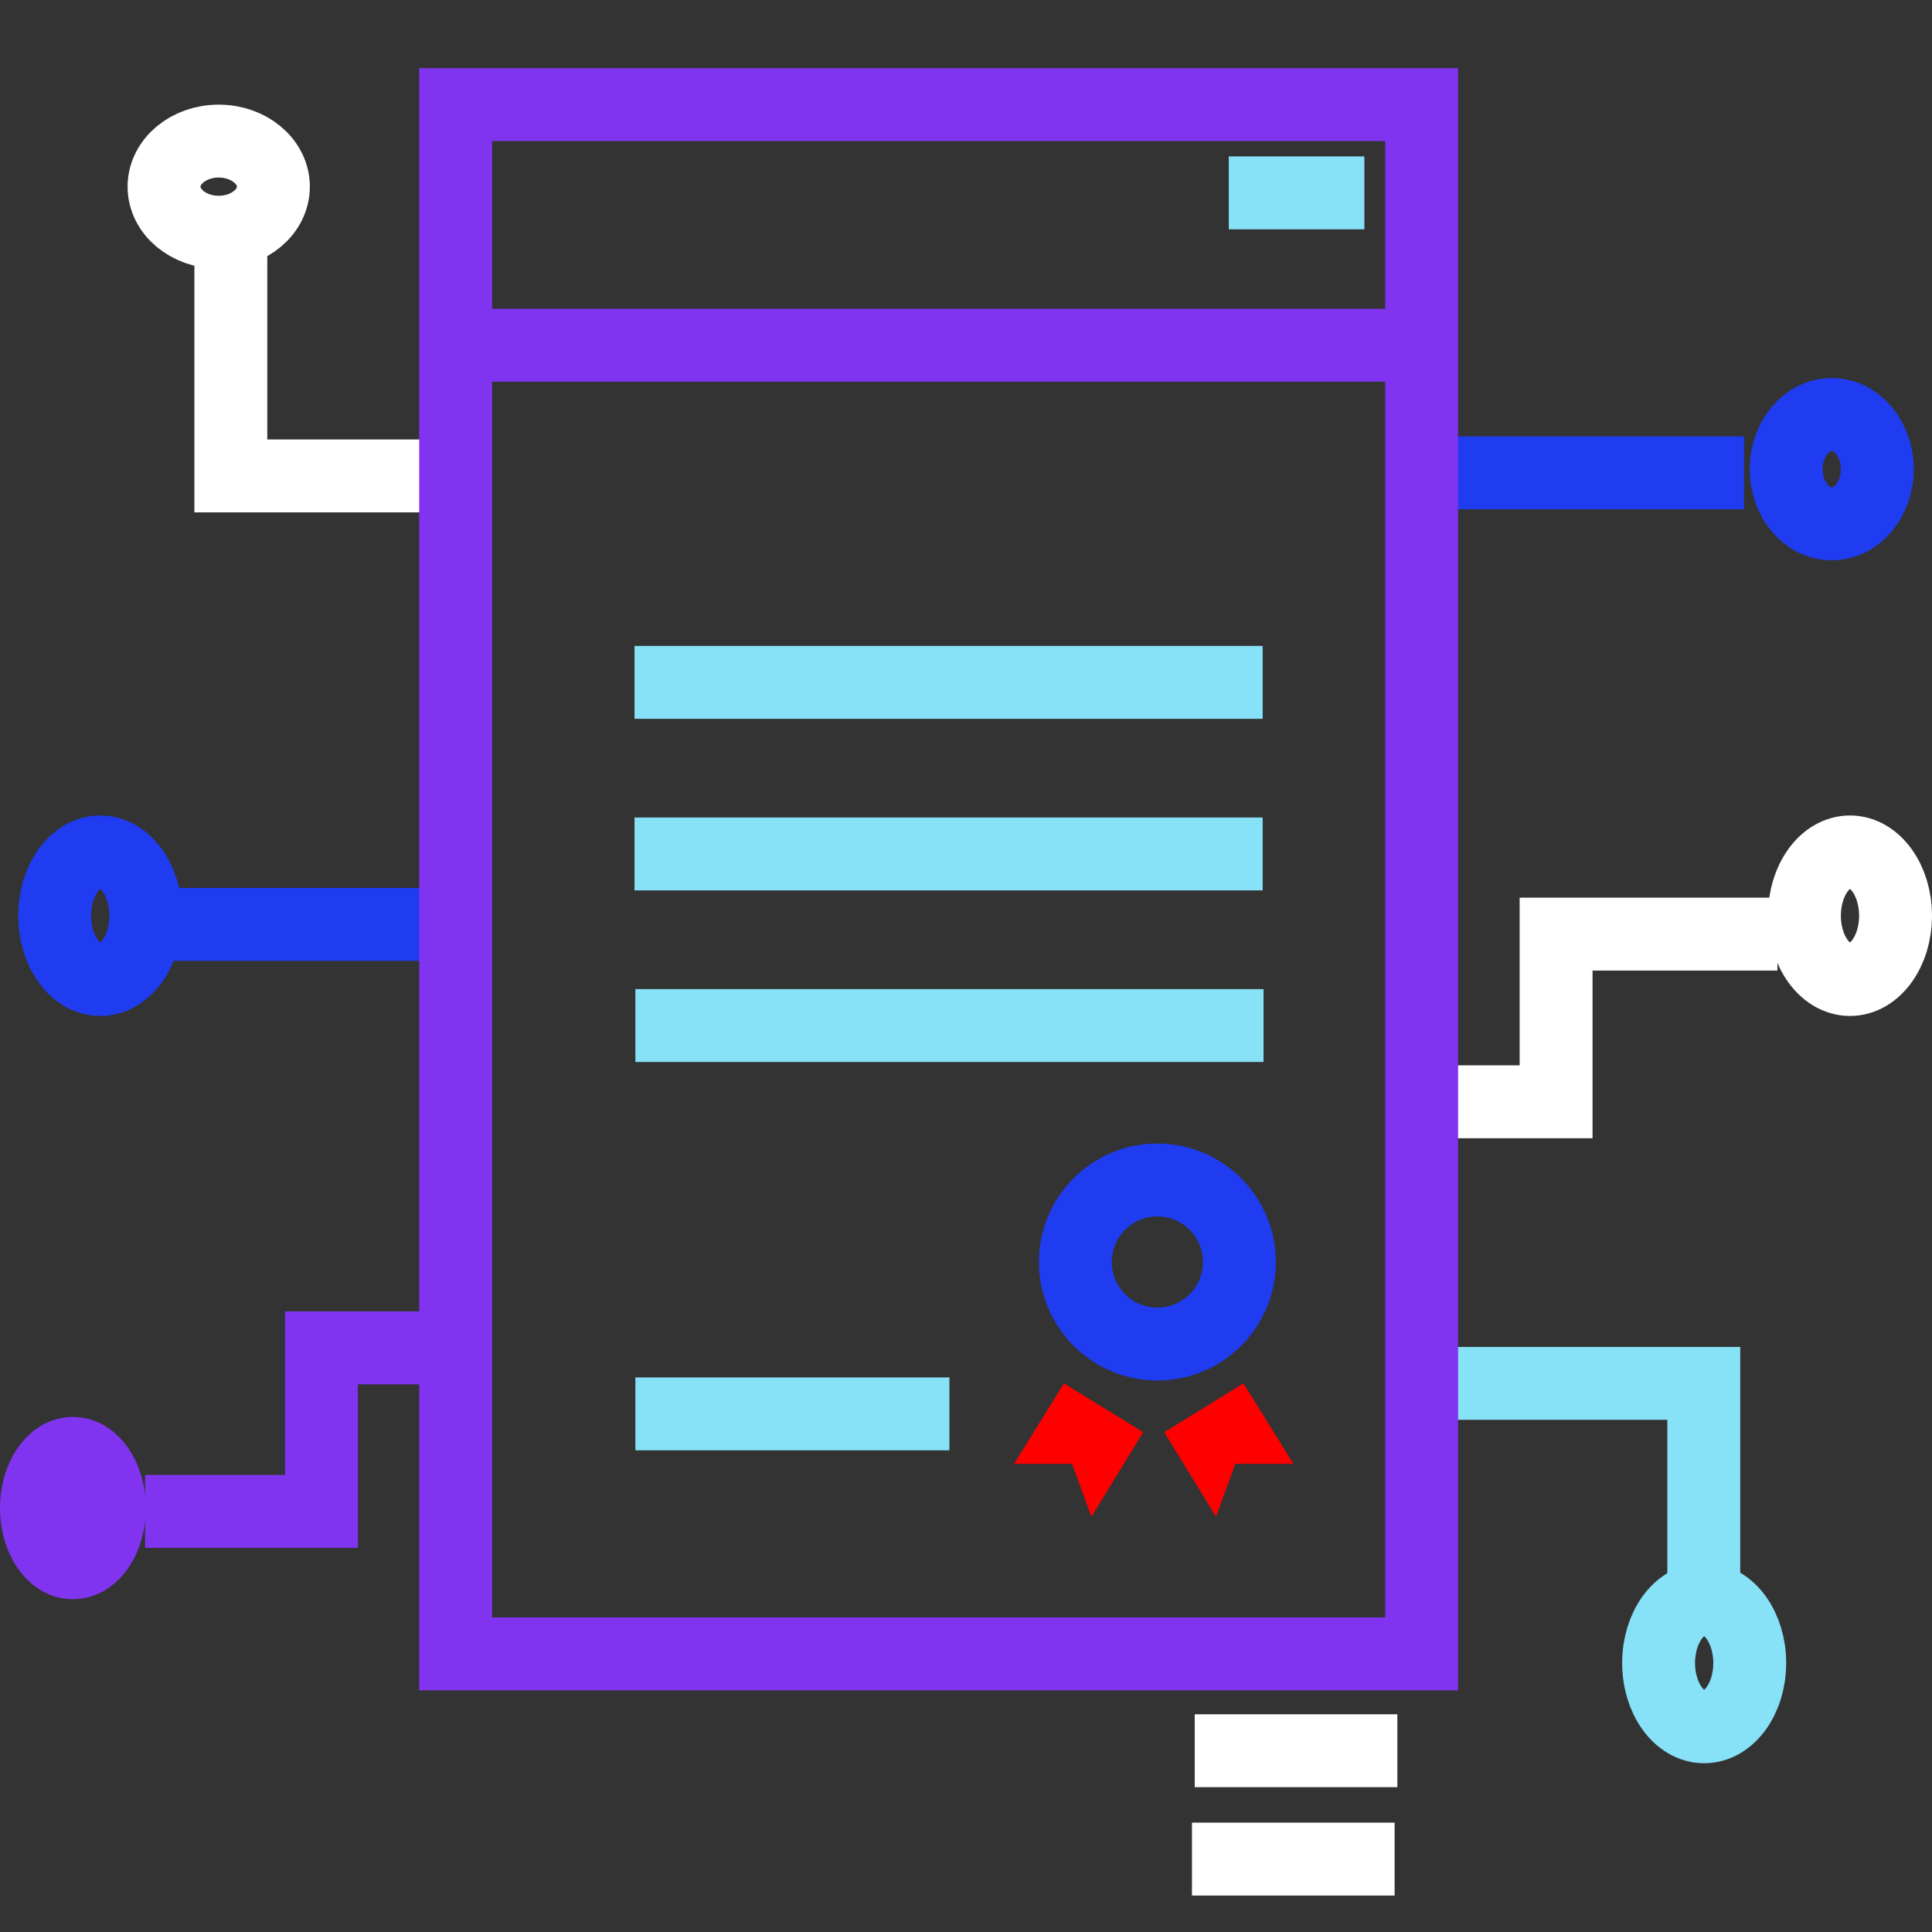 <svg xmlns="http://www.w3.org/2000/svg" width="106" height="106" viewBox="0 0 106 106">
  <rect x="0" y="0" width="106" height="106" fill="#333333" stroke="none"/>
  <g id="smartcontract" transform="translate(19982 7248)">
    <rect id="Rectangle_31" data-name="Rectangle 31" width="106" height="106" transform="translate(-19982 -7248)" fill="none"/>
    <g id="smartcontract-2" data-name="smartcontract" transform="translate(-237.449 1443.436)">
      <g id="Ellipse_11" data-name="Ellipse 11" transform="translate(-19737.551 -8685.695)" fill="none" stroke="#fff" stroke-width="4">
        <ellipse cx="5" cy="4.5" rx="5" ry="4.5" stroke="none"/>
        <ellipse cx="5" cy="4.5" rx="3" ry="2.5" fill="none"/>
      </g>
      <g id="Ellipse_12" data-name="Ellipse 12" transform="translate(-19743.551 -8646.695)" fill="none" stroke="#1f3cf0" stroke-width="4">
        <ellipse cx="4.5" cy="5.5" rx="4.5" ry="5.5" stroke="none"/>
        <ellipse cx="4.5" cy="5.5" rx="2.5" ry="3.5" fill="none"/>
      </g>
      <g id="Ellipse_13" data-name="Ellipse 13" transform="translate(-19744.551 -8613.695)" fill="none" stroke="#8134f0" stroke-width="4">
        <ellipse cx="4" cy="5" rx="4" ry="5" stroke="none"/>
        <ellipse cx="4" cy="5" rx="2" ry="3" fill="none"/>
      </g>
      <g id="Ellipse_14" data-name="Ellipse 14" transform="translate(-19655.551 -8605.695)" fill="none" stroke="#87e1f7" stroke-width="4">
        <ellipse cx="4.5" cy="5.5" rx="4.5" ry="5.5" stroke="none"/>
        <ellipse cx="4.5" cy="5.5" rx="2.5" ry="3.5" fill="none"/>
      </g>
      <g id="Ellipse_15" data-name="Ellipse 15" transform="translate(-19647.551 -8646.695)" fill="none" stroke="#fff" stroke-width="4">
        <ellipse cx="4.5" cy="5.5" rx="4.5" ry="5.5" stroke="none"/>
        <ellipse cx="4.5" cy="5.5" rx="2.5" ry="3.5" fill="none"/>
      </g>
      <g id="Ellipse_16" data-name="Ellipse 16" transform="translate(-19648.551 -8670.695)" fill="none" stroke="#1f3cf0" stroke-width="4">
        <ellipse cx="4.5" cy="5" rx="4.5" ry="5" stroke="none"/>
        <ellipse cx="4.5" cy="5" rx="2.5" ry="3" fill="none"/>
      </g>
      <g id="Ellipse_17" data-name="Ellipse 17" transform="translate(-19687.551 -8628.695)" fill="none" stroke="#1f3cf0" stroke-width="4">
        <circle cx="6.5" cy="6.5" r="6.5" stroke="none"/>
        <circle cx="6.5" cy="6.5" r="4.5" fill="none"/>
      </g>
      <path id="Path_133" data-name="Path 133" d="M-19693.475-8656.631h54.043" transform="translate(-26.009 -15.865)" fill="none" stroke="#8134f0" stroke-width="4"/>
      <path id="Path_134" data-name="Path 134" d="M-19673.809-8619.3h34.465" transform="translate(-35.929 -34.698)" fill="none" stroke="#87e1f7" stroke-width="4"/>
      <path id="Path_135" data-name="Path 135" d="M-19673.809-8619.3h34.465" transform="translate(-35.929 -25.284)" fill="none" stroke="#87e1f7" stroke-width="4"/>
      <path id="Path_136" data-name="Path 136" d="M-19673.809-8619.3h34.465" transform="translate(-35.882 -15.869)" fill="none" stroke="#87e1f7" stroke-width="4"/>
      <path id="Path_137" data-name="Path 137" d="M-19673.809-8619.3h17.23" transform="translate(-35.882 5.437)" fill="none" stroke="#87e1f7" stroke-width="4"/>
      <path id="Path_138" data-name="Path 138" d="M-19629.043-8541.674l-2.738,4.416h3.182l1.063,2.9,2.84-4.637Z" transform="translate(-57.133 -73.863)" fill="red"/>
      <path id="Path_139" data-name="Path 139" d="M-19627.439-8541.674l2.742,4.416h-3.186l-1.061,2.9-2.838-4.637Z" transform="translate(-48.89 -73.863)" fill="red"/>
      <path id="Path_140" data-name="Path 140" d="M-19608-8673.5h7.439" transform="translate(-69.134 -7.355)" fill="none" stroke="#87e1f7" stroke-width="4"/>
      <path id="Path_141" data-name="Path 141" d="M-19584.4-8642.5h16.576" transform="translate(-81.04 -22.994)" fill="none" stroke="#1f3cf0" stroke-width="4"/>
      <path id="Path_142" data-name="Path 142" d="M-19584.4-8642.5h16.576" transform="translate(-151.2 1.78)" fill="none" stroke="#1f3cf0" stroke-width="4"/>
      <path id="Path_143" data-name="Path 143" d="M-19718.5-8666.686v12.154h11.855" transform="translate(-13.386 -10.793)" fill="none" stroke="#fff" stroke-width="4"/>
      <path id="Path_144" data-name="Path 144" d="M-19728-8536.633h9.676v-8.972h7.119" transform="translate(-8.59 -71.88)" fill="none" stroke="#8134f0" stroke-width="4"/>
      <path id="Path_145" data-name="Path 145" d="M-19583.135-8541.674h13.738v11.75" transform="translate(-81.676 -73.863)" fill="none" stroke="#87e1f7" stroke-width="4"/>
      <path id="Path_146" data-name="Path 146" d="M-19583.135-8582.222h5.635v-9.2h12.145" transform="translate(-81.676 -48.764)" fill="none" stroke="#fff" stroke-width="4"/>
      <g id="Rectangle_23" data-name="Rectangle 23" transform="translate(-19721.551 -8687.695)" fill="none" stroke="#8134f0" stroke-width="4">
        <rect width="57" height="89" stroke="none"/>
        <rect x="2" y="2" width="53" height="85" fill="none"/>
      </g>
      <path id="Path_147" data-name="Path 147" d="M-19608-8673.5h11.117" transform="translate(-71.002 78.118)" fill="none" stroke="#fff" stroke-width="4"/>
      <path id="Path_148" data-name="Path 148" d="M-19608-8673.5h11.117" transform="translate(-71.153 84.064)" fill="none" stroke="#fff" stroke-width="4"/>
    </g>
  </g>
</svg>
